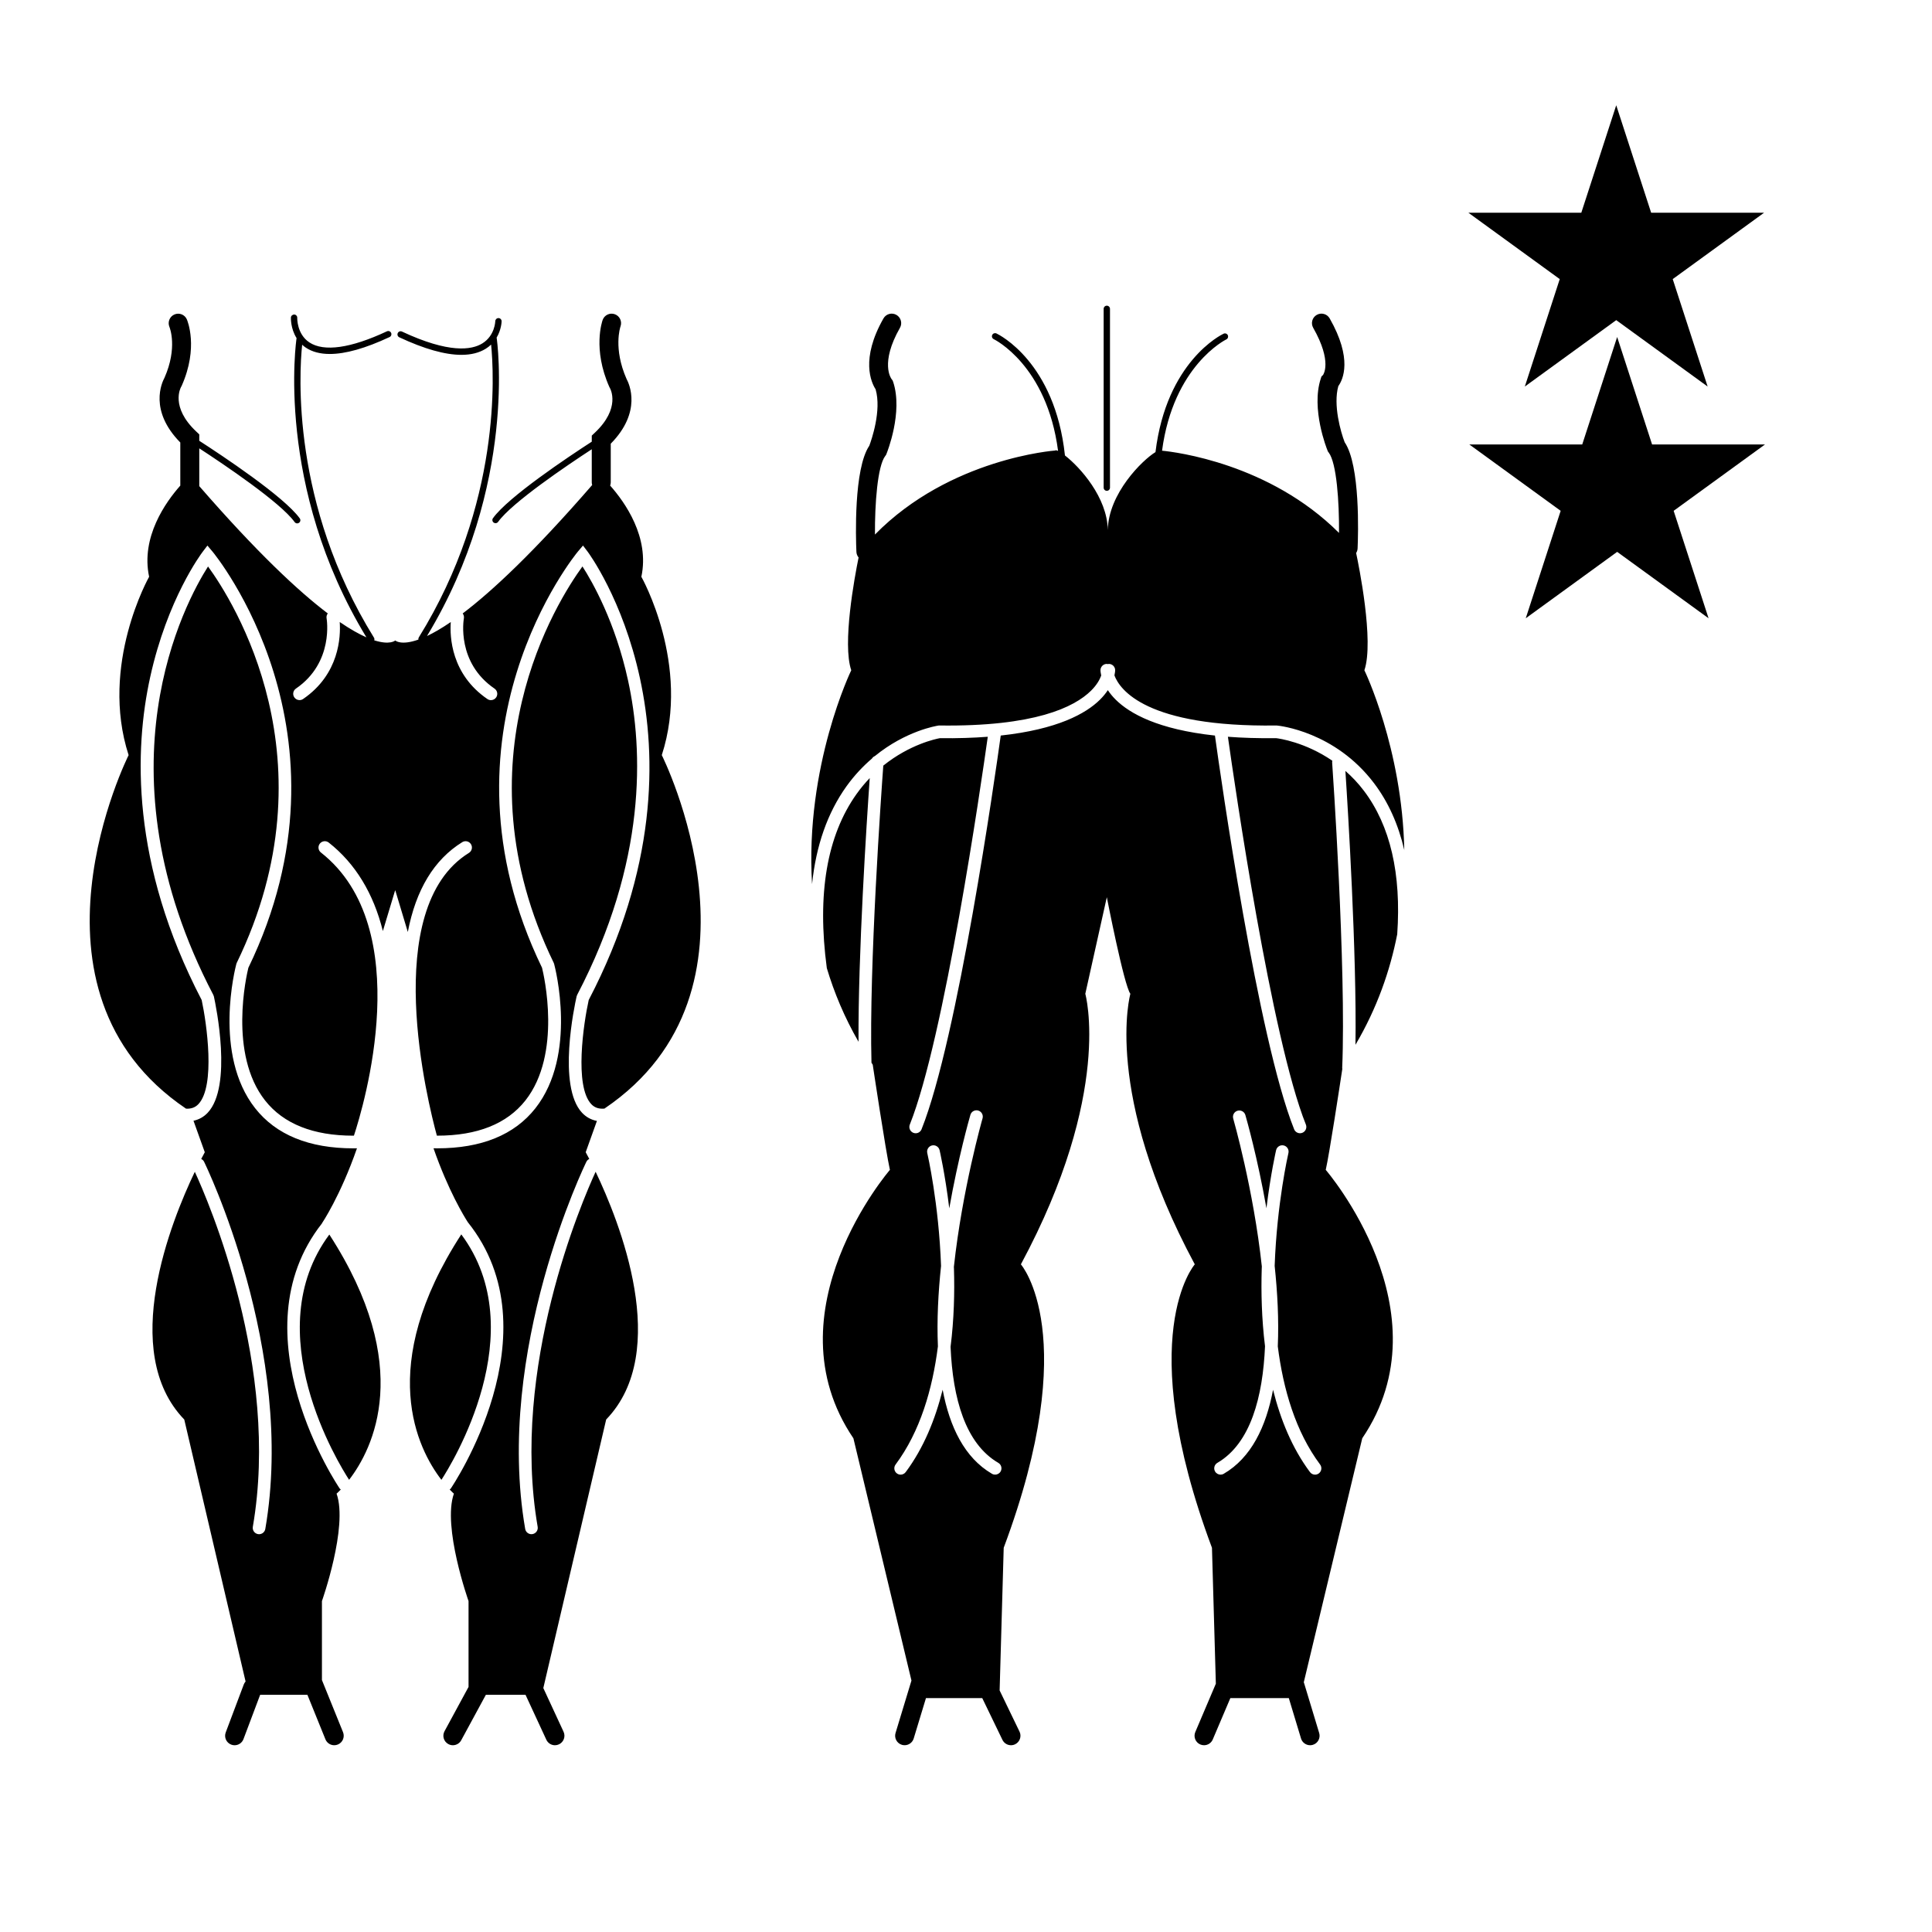 <?xml version="1.0" encoding="UTF-8" standalone="no"?>
<svg
   xmlns:dc="http://purl.org/dc/elements/1.1/"
   xmlns:cc="http://creativecommons.org/ns#"
   xmlns:rdf="http://www.w3.org/1999/02/22-rdf-syntax-ns#"
   xmlns:svg="http://www.w3.org/2000/svg"
   xmlns="http://www.w3.org/2000/svg"
   xmlns:sodipodi="http://sodipodi.sourceforge.net/DTD/sodipodi-0.dtd"
   xmlns:inkscape="http://www.inkscape.org/namespaces/inkscape"
   height="50"
   viewBox="0 0 33.333 33.333"
   width="50"
   version="1.1"
   id="svg6"
   sodipodi:docname="leg_v.svg"
   style="fill:#000000"
   inkscape:version="0.92.2 5c3e80d, 2017-08-06"
   inkscape:export-filename="/home/hamhec/workspace/web/skills/dist/assets/languages/de_b2.svg.png"
   inkscape:export-xdpi="99.921013"
   inkscape:export-ydpi="99.921013">
  <defs
     id="defs10" />
  <sodipodi:namedview
     pagecolor="#ffffff"
     bordercolor="#666666"
     borderopacity="1"
     objecttolerance="10"
     gridtolerance="10"
     guidetolerance="10"
     inkscape:pageopacity="0"
     inkscape:pageshadow="2"
     inkscape:window-width="1920"
     inkscape:window-height="1028"
     id="namedview8"
     showgrid="false"
     showguides="true"
     inkscape:guide-bbox="true"
     inkscape:zoom="3.9999998"
     inkscape:cx="-109.29315"
     inkscape:cy="59.831234"
     inkscape:window-x="0"
     inkscape:window-y="0"
     inkscape:window-maximized="1"
     inkscape:current-layer="svg6"
     inkscape:lockguides="true">
    <sodipodi:guide
       position="0,16.667"
       orientation="0,1"
       id="guide822"
       inkscape:locked="true"
       inkscape:label=""
       inkscape:color="rgb(0,0,255)" />
    <sodipodi:guide
       position="16.667,0"
       orientation="1,0"
       id="guide824"
       inkscape:locked="true"
       inkscape:label=""
       inkscape:color="rgb(0,0,255)" />
    <sodipodi:guide
       position="0,32"
       orientation="0,1"
       id="guide821"
       inkscape:locked="true"
       inkscape:label=""
       inkscape:color="rgb(0,0,255)" />
    <sodipodi:guide
       position="32,0"
       orientation="1,0"
       id="guide823"
       inkscape:locked="true"
       inkscape:label=""
       inkscape:color="rgb(0,0,255)" />
    <sodipodi:guide
       position="25.333,0"
       orientation="1,0"
       id="guide825"
       inkscape:locked="true"
       inkscape:label=""
       inkscape:color="rgb(0,0,255)" />
    <sodipodi:guide
       position="0,25.333"
       orientation="0,1"
       id="guide827"
       inkscape:locked="true"
       inkscape:label=""
       inkscape:color="rgb(0,0,255)" />
  </sodipodi:namedview>
  <path
     inkscape:connector-curvature="0"
     style="fill:#000000;fill-opacity:1;stroke-width:0.017"
     d="m 27.885,1.816 1.577,4.853 -4.128,-2.999 h 5.102 l -4.128,2.999 z"
     id="path6-7" />
  <path
     inkscape:connector-curvature="0"
     style="fill:#000000;fill-opacity:1;stroke-width:0.017"
     d="m 27.901,5.814 1.577,4.853 -4.128,-2.999 h 5.102 l -4.128,2.999 z"
     id="path6-6" />
  <g
     style="fill:#000000"
     transform="matrix(0.277,0,0,0.277,-0.823,3.889)"
     id="g16-3">
    <g
       style="display:none"
       display="none"
       id="g8-6">
      <g
         style="display:inline"
         display="inline"
         id="g6-7">
        <g
           id="g4-5">
          <path
             style="fill:#000000"
             inkscape:connector-curvature="0"
             d="m 57.228,32.935 c 0.044,-0.071 0.108,-0.126 0.185,-0.158 1.935,-1.578 3.85,-1.883 3.955,-1.899 l 0.031,-0.005 h 0.032 c 5.926,0.08 8.405,-1.138 9.447,-2.168 0.373,-0.369 0.549,-0.708 0.634,-0.944 -0.04,-0.177 -0.046,-0.299 -0.046,-0.33 0,-0.217 0.177,-0.394 0.394,-0.394 v 0 c 0.023,0 0.042,0.009 0.064,0.013 0.021,-0.004 0.041,-0.013 0.063,-0.013 v 0 c 0.217,0 0.394,0.176 0.394,0.394 0,0.031 -0.006,0.15 -0.045,0.323 0.329,0.881 1.969,3.229 10.08,3.119 h 0.021 l 0.021,0.002 c 0.146,0.013 3.61,0.37 6.047,3.592 0.888,1.174 1.513,2.566 1.884,4.163 -0.131,-6.349 -2.485,-11.198 -2.485,-11.198 0.617,-1.811 -0.359,-6.573 -0.514,-7.302 0.052,-0.083 0.086,-0.18 0.091,-0.285 0.038,-0.863 0.173,-5.175 -0.805,-6.614 C 86.429,12.591 85.95,10.915 86.28,9.735 86.576,9.322 87.176,8.033 85.743,5.519 85.581,5.235 85.22,5.136 84.937,5.298 84.653,5.459 84.554,5.82 84.716,6.104 c 1.215,2.133 0.611,2.934 0.614,2.934 v 0 l -0.101,0.1 -0.044,0.135 c -0.613,1.88 0.377,4.361 0.42,4.465 l 0.03,0.073 0.048,0.063 c 0.49,0.643 0.657,3.062 0.639,5.004 C 81.992,14.55 76.131,13.836 75.3,13.756 76.004,8.452 79.268,6.841 79.302,6.825 79.4,6.778 79.442,6.661 79.396,6.563 79.349,6.465 79.232,6.422 79.134,6.469 c -0.149,0.07 -3.554,1.737 -4.243,7.375 -0.81,0.491 -2.931,2.573 -2.97,4.851 -0.034,-2.032 -1.728,-3.911 -2.669,-4.642 -0.625,-5.818 -4.117,-7.529 -4.267,-7.6 -0.098,-0.046 -0.216,-0.004 -0.262,0.094 -0.047,0.099 -0.004,0.216 0.094,0.262 0.034,0.016 3.31,1.618 4.007,6.962 -0.094,-0.044 -0.158,-0.055 -0.179,-0.025 0,0 -6.55,0.469 -11.227,5.233 -0.011,-1.922 0.159,-4.261 0.641,-4.893 l 0.048,-0.063 0.03,-0.073 c 0.043,-0.105 1.033,-2.586 0.42,-4.465 L 58.514,9.374 58.452,9.293 C 58.422,9.254 57.721,8.301 58.974,6.102 59.136,5.818 59.036,5.458 58.753,5.296 58.47,5.137 58.11,5.236 57.948,5.52 c -1.443,2.534 -0.761,3.992 -0.489,4.413 0.383,1.324 -0.26,3.161 -0.393,3.516 -0.976,1.442 -0.841,5.749 -0.803,6.612 0.006,0.133 0.057,0.253 0.136,0.348 -0.256,1.261 -1.019,5.373 -0.457,7.025 0,0 -2.893,5.96 -2.441,13.318 0.248,-2.396 0.959,-4.433 2.139,-6.084 0.5,-0.698 1.042,-1.264 1.588,-1.733 z m -2.809,13.049 c 0.457,1.528 1.1,3.069 1.975,4.589 -0.029,-5.454 0.499,-13.573 0.698,-16.425 -0.283,0.296 -0.559,0.624 -0.821,0.992 -1.849,2.597 -2.467,6.242 -1.852,10.844 z m 32.109,6.278 C 86.526,52.245 86.519,52.229 86.52,52.211 86.784,46.02 85.904,33.294 85.894,33.166 c -0.002,-0.034 0.007,-0.065 0.013,-0.097 -1.693,-1.16 -3.316,-1.385 -3.504,-1.406 -1.112,0.014 -2.106,-0.019 -3.001,-0.087 0.419,2.975 2.71,18.788 4.857,24.155 0.081,0.202 -0.018,0.431 -0.22,0.512 -0.048,0.019 -0.097,0.028 -0.146,0.028 -0.156,0 -0.304,-0.093 -0.366,-0.248 -2.258,-5.646 -4.583,-22.002 -4.932,-24.522 -3.543,-0.382 -5.302,-1.367 -6.179,-2.233 -0.208,-0.206 -0.365,-0.405 -0.492,-0.595 -0.127,0.19 -0.284,0.389 -0.492,0.595 -0.876,0.866 -2.646,1.848 -6.179,2.232 -0.348,2.513 -2.673,18.876 -4.932,24.524 -0.062,0.154 -0.21,0.248 -0.366,0.248 -0.049,0 -0.098,-0.009 -0.146,-0.028 -0.202,-0.081 -0.3,-0.31 -0.22,-0.512 2.147,-5.368 4.439,-21.185 4.857,-24.156 -0.893,0.068 -1.883,0.102 -2.989,0.089 -0.231,0.042 -1.866,0.379 -3.519,1.709 -0.118,1.61 -0.894,12.534 -0.736,18.504 0.027,0.04 0.05,0.081 0.078,0.122 0,0 0.802,5.35 1.07,6.553 0,0 -7.623,8.827 -2.274,16.718 L 59.692,90.36 58.7,93.628 c -0.095,0.312 0.082,0.643 0.394,0.737 0.057,0.017 0.115,0.025 0.172,0.025 0.253,0 0.488,-0.164 0.565,-0.419 l 0.764,-2.517 H 64.1 l 1.258,2.603 c 0.102,0.211 0.313,0.334 0.532,0.334 0.086,0 0.174,-0.019 0.257,-0.059 0.294,-0.142 0.417,-0.496 0.275,-0.789 l -1.239,-2.564 0.254,-8.886 c 4.948,-13.24 1.07,-17.654 1.07,-17.654 5.751,-10.699 4.012,-16.851 4.012,-16.851 l 1.34,-6.018 c 0,0 1.066,5.483 1.467,6.018 0,0 -1.739,6.152 4.012,16.851 0,0 -3.878,4.413 1.07,17.654 l 0.242,8.466 -1.28,3.01 c -0.127,0.3 0.012,0.648 0.313,0.775 0.075,0.032 0.154,0.047 0.231,0.047 0.23,0 0.449,-0.135 0.544,-0.36 l 1.096,-2.577 h 3.64 l 0.761,2.517 c 0.077,0.255 0.312,0.42 0.565,0.42 0.057,0 0.114,-0.008 0.172,-0.025 0.312,-0.094 0.489,-0.424 0.394,-0.737 l -0.939,-3.104 c -0.005,-0.018 -0.014,-0.034 -0.021,-0.051 l 3.643,-15.202 c 5.35,-7.891 -2.274,-16.718 -2.274,-16.718 0.234,-1.046 0.868,-5.205 1.033,-6.292 z M 65.244,77.34 c -0.073,0.125 -0.205,0.195 -0.34,0.195 -0.067,0 -0.136,-0.017 -0.198,-0.054 -1.706,-0.996 -2.634,-2.918 -3.07,-5.235 -0.46,1.845 -1.184,3.631 -2.301,5.13 -0.077,0.104 -0.196,0.159 -0.316,0.159 -0.082,0 -0.164,-0.025 -0.235,-0.078 -0.174,-0.13 -0.21,-0.377 -0.08,-0.551 1.529,-2.052 2.3,-4.693 2.637,-7.36 -0.071,-1.635 0.019,-3.352 0.195,-5.01 -0.139,-3.894 -0.843,-6.968 -0.858,-7.03 -0.05,-0.212 0.082,-0.424 0.293,-0.474 0.21,-0.048 0.424,0.082 0.474,0.293 0.005,0.022 0.34,1.469 0.603,3.623 0.557,-3.156 1.239,-5.554 1.316,-5.821 0.06,-0.209 0.279,-0.328 0.488,-0.269 0.209,0.061 0.329,0.279 0.269,0.488 -0.026,0.088 -1.263,4.437 -1.786,9.25 10e-4,0.038 0.003,0.075 0.005,0.112 0.045,1.461 0.006,3.145 -0.211,4.869 0.136,3.21 0.92,6.026 2.973,7.224 0.188,0.11 0.251,0.351 0.142,0.539 z m 19.82,0.117 c -0.071,0.053 -0.153,0.078 -0.235,0.078 -0.12,0 -0.239,-0.055 -0.316,-0.159 -1.117,-1.499 -1.84,-3.284 -2.3,-5.128 -0.436,2.315 -1.364,4.237 -3.071,5.232 -0.062,0.037 -0.131,0.054 -0.198,0.054 -0.135,0 -0.267,-0.07 -0.341,-0.195 -0.11,-0.188 -0.046,-0.429 0.142,-0.539 2.083,-1.215 2.832,-4.135 2.968,-7.263 -0.212,-1.71 -0.249,-3.379 -0.205,-4.83 0.001,-0.047 0.004,-0.093 0.006,-0.141 -0.52,-4.81 -1.77,-9.166 -1.782,-9.21 -0.06,-0.209 0.06,-0.427 0.269,-0.488 0.21,-0.059 0.428,0.06 0.488,0.269 0.077,0.266 0.757,2.656 1.312,5.804 0.263,-2.151 0.597,-3.596 0.602,-3.618 0.05,-0.212 0.263,-0.342 0.474,-0.293 0.212,0.05 0.343,0.262 0.293,0.474 -0.015,0.062 -0.718,3.136 -0.857,7.029 0.176,1.658 0.267,3.376 0.195,5.012 0.337,2.668 1.107,5.309 2.636,7.36 0.131,0.176 0.095,0.422 -0.08,0.552 z M 86.72,33.702 c 0.156,2.374 0.713,11.364 0.627,17.059 1.346,-2.285 2.157,-4.619 2.601,-6.887 0.261,-3.762 -0.43,-6.76 -2.072,-8.931 C 87.512,34.462 87.12,34.055 86.72,33.702 Z M 71.86,16.257 c 0.109,0 0.197,-0.088 0.197,-0.197 V 4.922 c 0,-0.109 -0.088,-0.197 -0.197,-0.197 -0.109,0 -0.197,0.088 -0.197,0.197 V 16.06 c 0,0.109 0.088,0.197 0.197,0.197 z M 31.653,62.57 c -5.333,8.226 -2.719,13.365 -1.238,15.287 0.627,-0.962 5.749,-9.225 1.238,-15.287 z m 4.756,18.213 c 0.037,0.214 -0.107,0.418 -0.321,0.455 -0.023,0.004 -0.045,0.006 -0.068,0.006 -0.188,0 -0.355,-0.135 -0.388,-0.327 -1.923,-11.124 3.758,-22.76 3.815,-22.876 0.039,-0.079 0.104,-0.133 0.177,-0.17 -0.138,-0.266 -0.223,-0.418 -0.223,-0.418 l 0.699,-1.95 c -0.359,-0.067 -0.673,-0.238 -0.928,-0.51 -1.545,-1.655 -0.466,-6.676 -0.338,-7.243 l 0.035,-0.096 c 4.34,-8.307 4.12,-15.235 3.17,-19.584 -0.796,-3.649 -2.224,-6.147 -2.84,-7.103 -1.546,2.122 -7.915,12.078 -1.789,24.691 l 0.026,0.071 c 0.061,0.229 1.464,5.643 -1.168,8.986 -1.304,1.657 -3.36,2.495 -6.114,2.495 -0.077,0 -0.154,-10e-4 -0.232,-0.003 0.917,2.637 1.916,4.262 2.136,4.603 5.516,6.888 -0.995,16.494 -1.062,16.592 -0.018,0.026 -0.045,0.039 -0.068,0.06 0.162,0.169 0.264,0.256 0.264,0.256 -0.73,2.063 0.912,6.692 0.912,6.692 v 5.347 l -1.496,2.759 c -0.156,0.287 -0.049,0.646 0.238,0.801 0.09,0.049 0.186,0.072 0.281,0.072 0.21,0 0.413,-0.112 0.52,-0.309 l 1.536,-2.833 h 2.47 l 1.297,2.8 c 0.1,0.215 0.313,0.342 0.537,0.342 0.083,0 0.168,-0.018 0.248,-0.055 0.296,-0.137 0.425,-0.489 0.288,-0.785 L 36.762,90.828 40.677,74.101 C 44.768,69.864 41.488,61.739 40.02,58.67 39.191,60.475 34.693,70.854 36.409,80.783 Z M 24.665,77.857 c 1.481,-1.921 4.093,-7.056 -1.231,-15.277 -4.504,6.066 0.603,14.313 1.231,15.277 z M 22.972,90.329 V 85.41 c 0,0 1.642,-4.629 0.912,-6.692 0,0 0.102,-0.086 0.264,-0.256 -0.023,-0.02 -0.05,-0.034 -0.068,-0.06 -0.067,-0.097 -6.516,-9.635 -1.105,-16.517 -0.001,-10e-4 -0.002,-0.003 -0.003,-0.004 0,0 1.145,-1.69 2.182,-4.673 -0.075,0.001 -0.15,0.003 -0.224,0.003 -2.755,0 -4.811,-0.839 -6.116,-2.496 -2.633,-3.343 -1.235,-8.756 -1.174,-8.985 l 0.026,-0.071 C 23.79,33.049 17.426,23.095 15.878,20.97 14.474,23.174 8.827,33.528 16.207,47.655 l 0.036,0.098 c 0.124,0.567 1.169,5.585 -0.386,7.241 -0.245,0.26 -0.544,0.426 -0.885,0.498 l 0.704,1.962 c 0,0 -0.085,0.152 -0.223,0.418 0.073,0.037 0.138,0.091 0.177,0.17 0.057,0.116 5.738,11.752 3.815,22.876 -0.033,0.192 -0.2,0.327 -0.388,0.327 -0.022,0 -0.045,-0.002 -0.068,-0.006 -0.214,-0.037 -0.358,-0.241 -0.321,-0.455 1.717,-9.935 -2.781,-20.309 -3.613,-22.112 -1.468,3.068 -4.748,11.194 -0.657,15.431 l 3.819,16.317 c -0.047,0.053 -0.086,0.113 -0.112,0.183 l -1.125,2.988 c -0.115,0.305 0.039,0.646 0.345,0.761 0.068,0.026 0.139,0.038 0.208,0.038 0.239,0 0.464,-0.146 0.553,-0.383 l 1.039,-2.76 h 2.942 l 1.123,2.773 c 0.093,0.23 0.314,0.369 0.548,0.369 0.074,0 0.149,-0.014 0.222,-0.043 0.303,-0.123 0.448,-0.467 0.326,-0.77 z M 42.869,21.61 c 0.526,-2.469 -1.032,-4.653 -1.944,-5.68 0.023,-0.063 0.037,-0.13 0.037,-0.2 V 13.32 C 42.921,11.332 42.114,9.594 41.945,9.284 41.114,7.396 41.549,6.076 41.571,6.011 41.68,5.705 41.522,5.368 41.217,5.257 40.911,5.145 40.571,5.303 40.459,5.61 40.432,5.683 39.821,7.42 40.876,9.79 l 0.033,0.063 c 0.029,0.05 0.692,1.25 -0.943,2.787 l -0.186,0.175 v 0.379 c -1.469,0.951 -5.201,3.439 -6.154,4.765 -0.063,0.089 -0.043,0.212 0.045,0.275 0.035,0.025 0.075,0.037 0.115,0.037 0.061,0 0.122,-0.028 0.16,-0.082 0.861,-1.199 4.264,-3.498 5.833,-4.523 v 2.064 c 0,0.057 0.011,0.111 0.026,0.164 -3.621,4.171 -6.222,6.604 -8.065,8 0.063,0.085 0.094,0.192 0.074,0.305 -0.02,0.112 -0.459,2.756 1.908,4.376 0.179,0.123 0.225,0.368 0.103,0.548 -0.076,0.111 -0.2,0.171 -0.326,0.171 -0.077,0 -0.154,-0.022 -0.222,-0.069 -2.265,-1.55 -2.345,-3.889 -2.281,-4.795 -0.579,0.396 -1.069,0.676 -1.48,0.87 C 35.182,15.926 33.872,6.838 33.858,6.746 33.857,6.737 33.851,6.73 33.849,6.721 34.148,6.221 34.163,5.729 34.163,5.699 34.165,5.59 34.078,5.5 33.969,5.499 h -0.003 c -0.107,0 -0.195,0.086 -0.197,0.194 0,0.009 -0.023,0.893 -0.799,1.378 -0.673,0.421 -2.09,0.635 -5.013,-0.733 -0.098,-0.047 -0.216,-0.004 -0.262,0.095 -0.046,0.099 -0.004,0.216 0.095,0.262 1.556,0.729 2.851,1.093 3.871,1.093 0.603,0 1.11,-0.128 1.518,-0.383 0.126,-0.079 0.234,-0.165 0.33,-0.257 0.177,1.735 0.668,9.897 -4.504,18.24 -0.026,0.042 -0.032,0.09 -0.025,0.136 -1.084,0.385 -1.434,0.06 -1.434,0.06 h -0.015 c 0,0 -0.32,0.298 -1.301,-0.015 0.018,-0.054 0.016,-0.114 -0.017,-0.166 C 21.054,17.081 21.557,8.917 21.74,7.159 c 0.069,0.063 0.143,0.123 0.226,0.179 0.396,0.264 0.896,0.396 1.495,0.396 0.979,0 2.224,-0.352 3.725,-1.054 C 27.284,6.634 27.327,6.517 27.281,6.418 27.235,6.319 27.117,6.277 27.019,6.323 24.768,7.377 23.097,7.615 22.188,7.012 21.404,6.492 21.433,5.491 21.434,5.481 c 0.004,-0.108 -0.08,-0.2 -0.189,-0.205 -0.102,0.001 -0.2,0.08 -0.205,0.188 -0.002,0.037 -0.022,0.684 0.352,1.28 -0.015,0.094 -1.363,9.241 4.351,18.64 -0.446,-0.195 -0.997,-0.5 -1.663,-0.955 0.064,0.905 -0.016,3.245 -2.281,4.795 -0.068,0.047 -0.145,0.069 -0.222,0.069 -0.126,0 -0.249,-0.06 -0.326,-0.172 -0.123,-0.18 -0.077,-0.425 0.103,-0.547 2.38,-1.629 1.913,-4.348 1.908,-4.375 -0.021,-0.112 0.011,-0.221 0.074,-0.305 -1.833,-1.388 -4.414,-3.8 -8.004,-7.929 v -2.353 c 1.517,0.988 5.058,3.367 5.939,4.592 0.039,0.053 0.099,0.082 0.16,0.082 0.04,0 0.08,-0.012 0.115,-0.037 0.088,-0.063 0.108,-0.187 0.045,-0.275 -0.977,-1.359 -4.874,-3.939 -6.259,-4.833 V 12.742 L 15.146,12.567 C 13.511,11.03 14.174,9.83 14.198,9.788 l 0.038,-0.071 c 1.063,-2.39 0.352,-4.07 0.321,-4.14 C 14.427,5.28 14.083,5.146 13.785,5.273 13.487,5.4 13.348,5.747 13.472,6.046 c 0.022,0.052 0.519,1.294 -0.305,3.166 -0.169,0.31 -0.976,2.047 0.983,4.035 v 2.686 c -0.912,1.028 -2.467,3.211 -1.942,5.678 0,0 -3.101,5.476 -1.277,11.109 0,0 -7.361,14.628 3.578,22.02 0.319,0.015 0.57,-0.073 0.771,-0.286 1.067,-1.136 0.517,-5.013 0.202,-6.482 -4.434,-8.515 -4.193,-15.634 -3.208,-20.111 1.072,-4.874 3.179,-7.687 3.268,-7.804 l 0.297,-0.391 0.317,0.375 c 0.094,0.111 9.315,11.291 2.233,25.925 -0.113,0.461 -1.247,5.361 1.042,8.263 1.148,1.456 2.997,2.193 5.497,2.193 h 0.036 c 0.602,-1.828 3.938,-12.93 -2.056,-17.638 -0.171,-0.134 -0.201,-0.382 -0.067,-0.553 0.135,-0.171 0.382,-0.201 0.553,-0.067 1.659,1.303 2.79,3.169 3.373,5.513 l 0.761,-2.527 h 0.015 l 0.778,2.585 c 0.504,-2.633 1.637,-4.508 3.392,-5.595 0.185,-0.115 0.428,-0.057 0.542,0.128 0.115,0.185 0.057,0.428 -0.128,0.542 -5.59,3.461 -2.542,15.617 -1.996,17.613 h 0.02 c 2.5,0 4.347,-0.737 5.495,-2.193 2.287,-2.901 1.15,-7.804 1.036,-8.263 C 29.6,31.333 38.821,20.153 38.915,20.042 l 0.317,-0.375 0.297,0.391 c 0.087,0.114 8.564,11.587 0.059,27.916 -0.325,1.468 -0.9,5.35 0.157,6.482 0.21,0.225 0.476,0.311 0.822,0.281 C 51.498,47.344 44.14,32.72 44.14,32.72 45.969,27.086 42.869,21.61 42.869,21.61 Z"
             id="path2" />
        </g>
      </g>
    </g>
    <g
       id="g14-3">
      <g
         id="g12-5">
        <path
           style="fill:#000000"
           inkscape:connector-curvature="0"
           d="m 57.278,33.21 c 0.044,-0.071 0.108,-0.126 0.185,-0.158 1.935,-1.578 3.85,-1.883 3.955,-1.899 l 0.031,-0.005 h 0.031 c 5.926,0.08 8.405,-1.138 9.447,-2.168 0.373,-0.369 0.549,-0.707 0.634,-0.944 -0.04,-0.177 -0.046,-0.299 -0.046,-0.33 0,-0.217 0.177,-0.394 0.394,-0.394 v 0 c 0.023,0 0.042,0.009 0.064,0.013 0.021,-0.004 0.041,-0.013 0.063,-0.013 v 0 c 0.217,0 0.394,0.176 0.394,0.394 0,0.031 -0.006,0.15 -0.045,0.323 0.329,0.881 1.969,3.229 10.08,3.119 h 0.021 l 0.021,0.002 c 0.146,0.013 3.61,0.37 6.047,3.592 0.888,1.174 1.513,2.566 1.884,4.163 -0.131,-6.349 -2.485,-11.198 -2.485,-11.198 0.617,-1.811 -0.359,-6.573 -0.514,-7.302 0.052,-0.083 0.086,-0.18 0.091,-0.285 0.038,-0.863 0.173,-5.175 -0.805,-6.614 C 86.478,12.866 85.999,11.19 86.329,10.01 86.625,9.597 87.225,8.309 85.792,5.794 85.63,5.51 85.269,5.411 84.986,5.573 c -0.284,0.161 -0.383,0.522 -0.221,0.806 1.215,2.133 0.611,2.934 0.614,2.934 v 0 l -0.101,0.1 -0.044,0.135 c -0.613,1.88 0.377,4.361 0.42,4.466 l 0.03,0.073 0.048,0.063 c 0.49,0.643 0.657,3.062 0.64,5.004 C 82.042,14.826 76.181,14.112 75.35,14.032 76.054,8.728 79.318,7.117 79.352,7.101 79.45,7.054 79.492,6.937 79.446,6.839 79.399,6.741 79.282,6.698 79.184,6.745 79.035,6.815 75.63,8.482 74.941,14.12 74.131,14.611 72.01,16.693 71.971,18.971 71.937,16.939 70.243,15.06 69.302,14.329 68.677,8.511 65.185,6.8 65.035,6.729 64.937,6.683 64.819,6.725 64.773,6.823 c -0.047,0.099 -0.004,0.216 0.094,0.262 0.034,0.016 3.31,1.618 4.007,6.962 -0.094,-0.044 -0.158,-0.055 -0.179,-0.025 0,0 -6.55,0.469 -11.227,5.233 -0.011,-1.922 0.159,-4.261 0.641,-4.893 l 0.048,-0.063 0.03,-0.073 C 58.23,14.121 59.22,11.64 58.607,9.761 L 58.564,9.65 58.503,9.57 C 58.473,9.531 57.772,8.578 59.025,6.379 59.187,6.095 59.087,5.735 58.804,5.573 58.52,5.411 58.16,5.51 57.998,5.794 c -1.443,2.534 -0.761,3.992 -0.489,4.413 0.383,1.324 -0.26,3.161 -0.393,3.516 -0.976,1.442 -0.841,5.749 -0.803,6.612 0.006,0.133 0.057,0.253 0.136,0.348 -0.256,1.261 -1.019,5.373 -0.457,7.025 0,0 -2.893,5.96 -2.441,13.318 0.248,-2.396 0.959,-4.433 2.139,-6.084 0.5,-0.698 1.043,-1.264 1.588,-1.732 z M 54.47,46.259 c 0.457,1.528 1.1,3.069 1.975,4.589 -0.029,-5.454 0.499,-13.573 0.698,-16.425 -0.283,0.296 -0.559,0.624 -0.821,0.992 -1.849,2.596 -2.468,6.241 -1.852,10.844 z m 32.108,6.277 C 86.576,52.519 86.569,52.503 86.57,52.485 86.834,46.294 85.954,33.568 85.944,33.44 c -0.002,-0.034 0.007,-0.065 0.013,-0.097 -1.693,-1.16 -3.316,-1.385 -3.504,-1.406 -1.112,0.014 -2.106,-0.019 -3.001,-0.087 0.419,2.975 2.71,18.788 4.857,24.155 0.081,0.202 -0.018,0.431 -0.22,0.512 -0.048,0.019 -0.097,0.028 -0.146,0.028 -0.156,0 -0.304,-0.094 -0.366,-0.248 -2.259,-5.646 -4.583,-22.002 -4.932,-24.522 -3.543,-0.382 -5.302,-1.367 -6.179,-2.233 -0.208,-0.206 -0.365,-0.405 -0.492,-0.595 -0.127,0.19 -0.284,0.389 -0.492,0.595 -0.876,0.866 -2.646,1.848 -6.179,2.232 -0.348,2.513 -2.673,18.876 -4.932,24.524 -0.062,0.154 -0.21,0.248 -0.366,0.248 -0.049,0 -0.099,-0.009 -0.146,-0.028 -0.202,-0.081 -0.3,-0.31 -0.22,-0.512 2.147,-5.368 4.439,-21.185 4.857,-24.156 -0.893,0.068 -1.883,0.102 -2.989,0.089 -0.231,0.042 -1.866,0.379 -3.519,1.709 -0.118,1.61 -0.894,12.534 -0.736,18.504 0.027,0.04 0.05,0.081 0.078,0.122 0,0 0.802,5.35 1.07,6.553 0,0 -7.623,8.827 -2.274,16.718 l 3.616,15.089 -0.991,3.266 c -0.095,0.312 0.082,0.643 0.394,0.737 0.057,0.017 0.115,0.025 0.172,0.025 0.253,0 0.488,-0.164 0.565,-0.419 l 0.764,-2.517 h 3.505 l 1.258,2.603 c 0.102,0.211 0.313,0.334 0.532,0.334 0.086,0 0.174,-0.019 0.257,-0.059 0.294,-0.142 0.417,-0.496 0.275,-0.789 l -1.239,-2.564 0.254,-8.886 c 4.948,-13.24 1.07,-17.654 1.07,-17.654 C 72.309,54.012 70.57,47.86 70.57,47.86 l 1.34,-6.018 c 0,0 1.066,5.483 1.467,6.018 0,0 -1.739,6.152 4.012,16.851 0,0 -3.878,4.413 1.07,17.654 l 0.242,8.466 -1.28,3.01 c -0.127,0.3 0.012,0.648 0.313,0.775 0.075,0.032 0.154,0.047 0.231,0.047 0.23,0 0.449,-0.135 0.544,-0.36 l 1.096,-2.577 h 3.64 l 0.761,2.517 c 0.077,0.255 0.312,0.42 0.565,0.42 0.057,0 0.114,-0.008 0.172,-0.025 0.312,-0.094 0.489,-0.424 0.394,-0.737 L 84.198,90.797 C 84.193,90.779 84.184,90.763 84.177,90.746 L 87.82,75.544 c 5.35,-7.891 -2.274,-16.718 -2.274,-16.718 0.234,-1.044 0.868,-5.202 1.032,-6.29 z M 65.294,77.614 c -0.073,0.125 -0.205,0.195 -0.341,0.195 -0.067,0 -0.136,-0.017 -0.198,-0.054 -1.706,-0.996 -2.634,-2.918 -3.07,-5.235 -0.46,1.845 -1.184,3.631 -2.301,5.13 -0.077,0.104 -0.196,0.159 -0.316,0.159 -0.082,0 -0.164,-0.025 -0.235,-0.078 -0.174,-0.13 -0.21,-0.377 -0.08,-0.551 1.529,-2.052 2.3,-4.693 2.637,-7.36 -0.071,-1.635 0.019,-3.352 0.195,-5.01 -0.139,-3.894 -0.843,-6.968 -0.858,-7.031 -0.05,-0.212 0.082,-0.424 0.293,-0.474 0.21,-0.049 0.424,0.082 0.474,0.293 0.005,0.022 0.34,1.469 0.603,3.623 0.557,-3.156 1.239,-5.554 1.316,-5.821 0.06,-0.209 0.279,-0.328 0.488,-0.269 0.209,0.061 0.329,0.279 0.269,0.488 -0.026,0.088 -1.263,4.437 -1.786,9.25 10e-4,0.038 0.003,0.075 0.005,0.112 0.045,1.461 0.006,3.145 -0.211,4.869 0.136,3.21 0.92,6.026 2.973,7.224 0.189,0.111 0.253,0.352 0.143,0.54 z m 19.821,0.118 c -0.071,0.053 -0.153,0.078 -0.235,0.078 -0.12,0 -0.239,-0.055 -0.316,-0.159 -1.117,-1.499 -1.84,-3.284 -2.3,-5.128 -0.436,2.315 -1.364,4.237 -3.071,5.232 -0.062,0.037 -0.131,0.054 -0.198,0.054 -0.135,0 -0.267,-0.07 -0.341,-0.195 -0.11,-0.188 -0.046,-0.429 0.142,-0.539 2.083,-1.215 2.832,-4.135 2.968,-7.263 -0.212,-1.71 -0.249,-3.379 -0.205,-4.83 0.001,-0.047 0.004,-0.093 0.006,-0.141 -0.52,-4.81 -1.77,-9.166 -1.782,-9.21 -0.06,-0.209 0.06,-0.427 0.269,-0.488 0.21,-0.059 0.428,0.06 0.488,0.269 0.077,0.266 0.757,2.656 1.312,5.804 0.263,-2.151 0.597,-3.596 0.602,-3.618 0.05,-0.212 0.263,-0.342 0.474,-0.293 0.212,0.05 0.343,0.262 0.293,0.474 -0.015,0.062 -0.718,3.136 -0.857,7.029 0.176,1.658 0.267,3.376 0.195,5.012 0.337,2.668 1.107,5.309 2.636,7.36 0.13,0.175 0.094,0.422 -0.08,0.552 z M 86.77,33.977 c 0.156,2.374 0.713,11.364 0.627,17.059 1.346,-2.285 2.157,-4.619 2.601,-6.887 0.26,-3.762 -0.43,-6.76 -2.072,-8.931 C 87.562,34.736 87.17,34.329 86.77,33.977 Z M 71.91,16.531 c 0.109,0 0.197,-0.088 0.197,-0.197 V 5.197 C 72.107,5.088 72.019,5 71.91,5 71.801,5 71.713,5.088 71.713,5.197 v 11.137 c 0,0.109 0.088,0.197 0.197,0.197 z M 31.703,62.845 c -5.333,8.226 -2.719,13.365 -1.238,15.287 0.628,-0.963 5.749,-9.226 1.238,-15.287 z m 4.757,18.212 c 0.037,0.214 -0.107,0.418 -0.321,0.455 -0.023,0.004 -0.045,0.006 -0.068,0.006 -0.188,0 -0.355,-0.135 -0.388,-0.327 -1.923,-11.124 3.758,-22.76 3.815,-22.876 0.039,-0.079 0.104,-0.133 0.177,-0.17 -0.138,-0.266 -0.223,-0.418 -0.223,-0.418 l 0.699,-1.95 c -0.359,-0.066 -0.673,-0.238 -0.928,-0.51 -1.545,-1.655 -0.466,-6.676 -0.338,-7.243 l 0.035,-0.096 c 4.34,-8.307 4.12,-15.235 3.17,-19.584 -0.796,-3.649 -2.224,-6.147 -2.84,-7.103 -1.546,2.122 -7.915,12.078 -1.789,24.691 l 0.026,0.071 c 0.061,0.229 1.464,5.643 -1.168,8.986 -1.304,1.657 -3.36,2.495 -6.114,2.495 -0.077,0 -0.154,-0.001 -0.232,-0.003 0.917,2.637 1.916,4.262 2.136,4.603 5.516,6.888 -0.995,16.494 -1.062,16.592 -0.018,0.026 -0.045,0.039 -0.068,0.06 0.162,0.169 0.264,0.256 0.264,0.256 -0.73,2.063 0.912,6.692 0.912,6.692 v 5.347 l -1.496,2.759 c -0.156,0.287 -0.049,0.646 0.238,0.801 0.09,0.049 0.186,0.072 0.281,0.072 0.21,0 0.413,-0.112 0.52,-0.309 l 1.536,-2.833 h 2.47 l 1.297,2.8 c 0.1,0.215 0.313,0.342 0.536,0.342 0.083,0 0.168,-0.018 0.248,-0.055 0.296,-0.137 0.425,-0.489 0.288,-0.785 L 36.812,91.102 40.727,74.375 C 44.818,70.138 41.538,62.013 40.07,58.944 39.241,60.749 34.744,71.128 36.46,81.057 Z M 24.715,78.131 c 1.481,-1.921 4.093,-7.056 -1.231,-15.277 -4.504,6.066 0.603,14.313 1.231,15.277 z m -1.692,12.472 v -4.919 c 0,0 1.642,-4.629 0.912,-6.692 0,0 0.102,-0.086 0.264,-0.256 -0.023,-0.02 -0.05,-0.034 -0.068,-0.06 -0.067,-0.097 -6.516,-9.635 -1.105,-16.517 -0.001,-10e-4 -0.002,-0.003 -0.003,-0.004 0,0 1.145,-1.69 2.182,-4.673 -0.075,10e-4 -0.15,0.003 -0.224,0.003 -2.755,0 -4.811,-0.839 -6.116,-2.496 -2.634,-3.343 -1.235,-8.756 -1.174,-8.985 l 0.026,-0.071 c 6.124,-12.61 -0.24,-22.564 -1.788,-24.689 -1.404,2.204 -7.051,12.558 0.329,26.685 l 0.036,0.098 c 0.124,0.567 1.169,5.585 -0.386,7.241 -0.245,0.26 -0.544,0.426 -0.885,0.498 l 0.704,1.962 c 0,0 -0.085,0.152 -0.223,0.418 0.073,0.037 0.138,0.091 0.177,0.17 0.058,0.116 5.738,11.752 3.815,22.876 -0.033,0.192 -0.2,0.327 -0.388,0.327 -0.022,0 -0.045,-0.002 -0.068,-0.006 -0.214,-0.037 -0.358,-0.241 -0.321,-0.455 1.717,-9.935 -2.781,-20.309 -3.613,-22.112 -1.468,3.068 -4.748,11.194 -0.657,15.431 l 3.819,16.317 c -0.047,0.053 -0.086,0.113 -0.112,0.183 l -1.125,2.988 c -0.115,0.305 0.039,0.646 0.345,0.761 0.068,0.026 0.139,0.038 0.208,0.038 0.239,0 0.464,-0.146 0.553,-0.383 l 1.039,-2.76 h 2.942 l 1.123,2.773 c 0.093,0.23 0.314,0.369 0.548,0.369 0.074,0 0.149,-0.014 0.222,-0.043 0.303,-0.123 0.448,-0.467 0.326,-0.77 z M 42.919,21.885 c 0.526,-2.469 -1.032,-4.653 -1.944,-5.68 0.023,-0.063 0.037,-0.13 0.037,-0.2 V 13.596 C 42.971,11.608 42.164,9.87 41.995,9.56 41.164,7.672 41.599,6.352 41.621,6.287 41.73,5.981 41.572,5.644 41.267,5.533 40.961,5.421 40.621,5.579 40.509,5.886 c -0.027,0.073 -0.638,1.81 0.417,4.18 l 0.033,0.063 c 0.029,0.05 0.692,1.25 -0.943,2.787 l -0.186,0.175 v 0.379 c -1.469,0.951 -5.201,3.439 -6.154,4.765 -0.063,0.088 -0.043,0.212 0.045,0.275 0.035,0.025 0.075,0.037 0.115,0.037 0.061,0 0.122,-0.029 0.16,-0.082 0.861,-1.199 4.264,-3.498 5.833,-4.523 v 2.064 c 0,0.057 0.011,0.111 0.026,0.164 -3.621,4.171 -6.222,6.604 -8.065,7.999 0.063,0.085 0.094,0.193 0.074,0.305 -0.02,0.112 -0.459,2.756 1.908,4.376 0.18,0.123 0.225,0.368 0.103,0.548 -0.076,0.111 -0.2,0.171 -0.325,0.171 -0.077,0 -0.154,-0.022 -0.222,-0.069 -2.265,-1.55 -2.345,-3.889 -2.281,-4.795 -0.579,0.396 -1.069,0.676 -1.48,0.87 C 35.234,16.2 33.923,7.112 33.909,7.02 33.908,7.011 33.902,7.004 33.9,6.995 c 0.299,-0.5 0.314,-0.992 0.314,-1.022 0.002,-0.109 -0.085,-0.199 -0.194,-0.2 -0.001,0 -0.002,0 -0.002,0 -0.108,0 -0.196,0.086 -0.198,0.194 0,0.009 -0.023,0.893 -0.799,1.378 C 32.348,7.766 30.931,7.98 28.008,6.612 27.91,6.565 27.792,6.608 27.746,6.707 27.7,6.806 27.742,6.923 27.841,6.969 c 1.556,0.728 2.851,1.093 3.871,1.093 0.603,0 1.11,-0.128 1.518,-0.383 0.126,-0.079 0.235,-0.165 0.33,-0.257 0.177,1.735 0.668,9.897 -4.504,18.24 -0.026,0.042 -0.032,0.09 -0.025,0.136 -1.084,0.385 -1.434,0.06 -1.434,0.06 h -0.015 c 0,0 -0.32,0.298 -1.301,-0.015 0.018,-0.054 0.016,-0.114 -0.017,-0.166 -5.159,-8.322 -4.656,-16.486 -4.473,-18.244 0.069,0.063 0.143,0.123 0.226,0.179 0.396,0.264 0.896,0.396 1.495,0.396 0.979,0 2.224,-0.352 3.725,-1.054 C 27.336,6.908 27.378,6.791 27.332,6.692 27.286,6.593 27.168,6.551 27.07,6.597 24.818,7.651 23.148,7.889 22.239,7.286 21.455,6.766 21.484,5.765 21.485,5.755 c 0.004,-0.108 -0.08,-0.2 -0.189,-0.205 -0.102,0.001 -0.2,0.08 -0.205,0.188 -0.002,0.037 -0.022,0.684 0.352,1.28 -0.015,0.094 -1.363,9.241 4.351,18.64 -0.446,-0.195 -0.997,-0.5 -1.663,-0.955 0.064,0.905 -0.016,3.245 -2.281,4.795 -0.068,0.047 -0.145,0.069 -0.222,0.069 -0.126,0 -0.249,-0.06 -0.326,-0.172 -0.123,-0.179 -0.077,-0.425 0.103,-0.547 2.38,-1.629 1.913,-4.348 1.908,-4.375 -0.021,-0.112 0.011,-0.221 0.074,-0.305 -1.833,-1.388 -4.414,-3.8 -8.004,-7.929 v -2.353 c 1.517,0.988 5.058,3.367 5.939,4.592 0.039,0.053 0.099,0.082 0.16,0.082 0.04,0 0.08,-0.012 0.115,-0.037 0.088,-0.063 0.109,-0.187 0.045,-0.275 -0.977,-1.359 -4.874,-3.939 -6.259,-4.833 v -0.399 l -0.186,-0.175 c -1.635,-1.537 -0.972,-2.737 -0.948,-2.779 l 0.038,-0.071 c 1.063,-2.39 0.352,-4.07 0.321,-4.14 -0.13,-0.297 -0.474,-0.431 -0.772,-0.304 -0.298,0.127 -0.437,0.474 -0.313,0.773 0.022,0.052 0.519,1.294 -0.305,3.166 -0.169,0.31 -0.976,2.047 0.983,4.035 v 2.686 c -0.912,1.028 -2.467,3.211 -1.942,5.678 0,0 -3.101,5.476 -1.277,11.109 0,0 -7.361,14.628 3.578,22.021 0.319,0.015 0.57,-0.073 0.771,-0.286 1.067,-1.136 0.517,-5.013 0.202,-6.482 -4.434,-8.515 -4.193,-15.634 -3.208,-20.111 1.072,-4.874 3.179,-7.687 3.268,-7.804 l 0.297,-0.391 0.317,0.375 c 0.094,0.111 9.315,11.291 2.233,25.925 -0.113,0.461 -1.247,5.361 1.042,8.263 1.148,1.456 2.997,2.193 5.497,2.193 h 0.036 c 0.602,-1.827 3.938,-12.93 -2.056,-17.638 -0.171,-0.134 -0.201,-0.382 -0.067,-0.553 0.135,-0.171 0.382,-0.201 0.553,-0.067 1.659,1.303 2.79,3.169 3.373,5.512 l 0.761,-2.527 h 0.015 l 0.778,2.585 c 0.504,-2.633 1.637,-4.508 3.392,-5.595 0.185,-0.115 0.428,-0.057 0.542,0.128 0.115,0.185 0.057,0.428 -0.128,0.542 -5.59,3.461 -2.542,15.617 -1.996,17.612 h 0.02 c 2.5,0 4.347,-0.737 5.495,-2.193 2.287,-2.901 1.15,-7.804 1.036,-8.263 -7.082,-14.634 2.139,-25.814 2.233,-25.925 l 0.317,-0.375 0.297,0.391 c 0.087,0.114 8.564,11.587 0.059,27.916 -0.325,1.468 -0.9,5.35 0.157,6.482 0.21,0.225 0.476,0.311 0.822,0.281 10.931,-7.393 3.573,-22.017 3.573,-22.017 1.828,-5.632 -1.272,-11.108 -1.272,-11.108 z"
           id="path10" />
      </g>
    </g>
  </g>
</svg>
